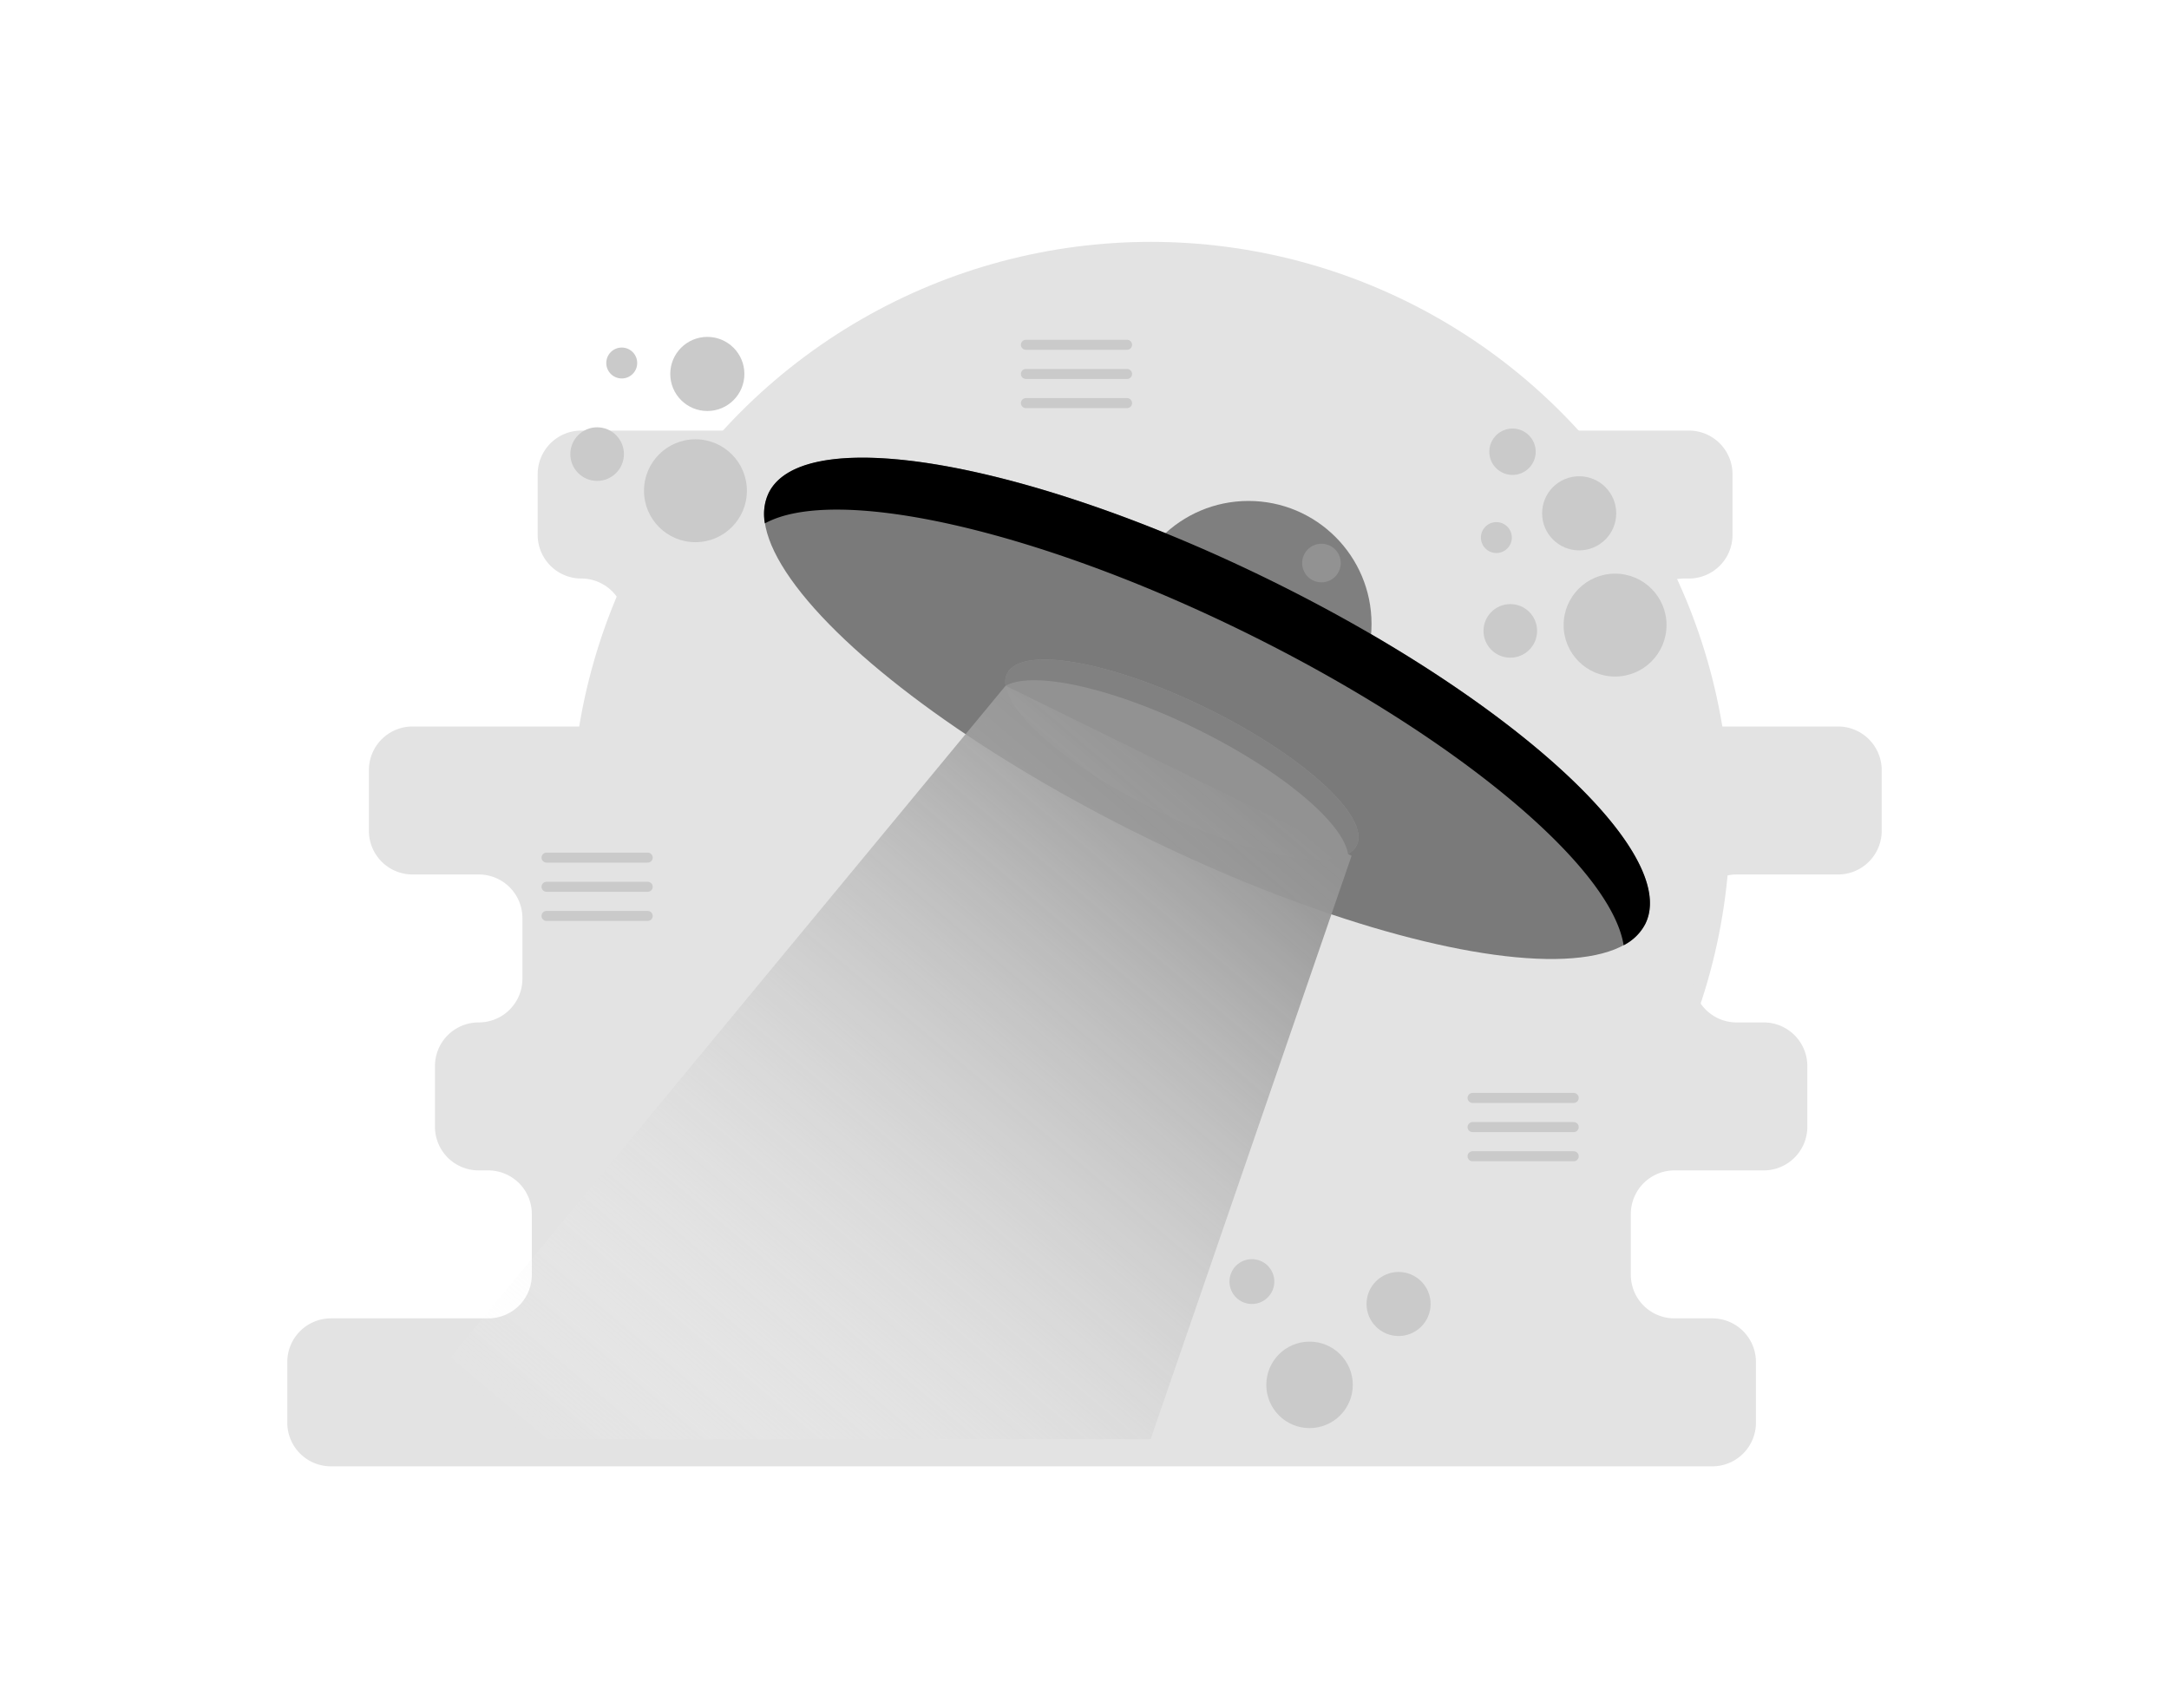 <svg xmlns="http://www.w3.org/2000/svg" data-name="Layer 1" viewBox="0 0 650 512" id="Pagelost"><defs><linearGradient id="a" x1="385.269" x2="197.929" y1="244.818" y2="466.678" gradientUnits="userSpaceOnUse"><stop offset="0" stop-color="#929292" class="stopColorf9ae2b svgShape"></stop><stop offset="1" stop-color="#ffffff" stop-opacity="0" class="stopColorffffff svgShape"></stop></linearGradient></defs><circle cx="344.862" cy="246.113" r="173.618" fill="#e3e3e3" class="colordbe8ec svgShape"></circle><path fill="#e3e3e3" d="M563.904,249.025V230.834a13.079,13.079,0,0,0-13.079-13.079h-46.166a13.079,13.079,0,0,1-13.079-13.079V186.484a13.079,13.079,0,0,1,13.079-13.079h1.458a13.079,13.079,0,0,0,13.079-13.079V142.134a13.079,13.079,0,0,0-13.079-13.079H174.209a13.079,13.079,0,0,0-13.079,13.079v18.191a13.079,13.079,0,0,0,13.079,13.079h0a13.079,13.079,0,0,1,13.079,13.079v18.191a13.079,13.079,0,0,1-13.079,13.079H123.63a13.079,13.079,0,0,0-13.079,13.079V249.025a13.079,13.079,0,0,0,13.079,13.079h19.847a13.079,13.079,0,0,1,13.079,13.079v18.191a13.079,13.079,0,0,1-13.079,13.079h-.048A13.079,13.079,0,0,0,130.349,319.534V337.725a13.079,13.079,0,0,0,13.079,13.079h2.871A13.079,13.079,0,0,1,159.379,363.884v18.191a13.079,13.079,0,0,1-13.079,13.079H99.175a13.079,13.079,0,0,0-13.079,13.079v18.191A13.079,13.079,0,0,0,99.175,439.505h413.963a13.079,13.079,0,0,0,13.079-13.079V408.234a13.079,13.079,0,0,0-13.079-13.079H501.798a13.079,13.079,0,0,1-13.079-13.079V363.884a13.079,13.079,0,0,1,13.079-13.079h26.74A13.079,13.079,0,0,0,541.617,337.725V319.534a13.079,13.079,0,0,0-13.079-13.079H520.426a13.079,13.079,0,0,1-13.079-13.079V275.184A13.079,13.079,0,0,1,520.426,262.104H550.825A13.079,13.079,0,0,0,563.904,249.025Z" class="colordbe8ec svgShape"></path><line x1="163.784" x2="194.105" y1="257.056" y2="257.056" fill="none" stroke="#cacaca" stroke-linecap="round" stroke-miterlimit="10" stroke-width="3" class="colorStrokeb9d4db svgStroke"></line><line x1="163.784" x2="194.105" y1="265.796" y2="265.796" fill="none" stroke="#cacaca" stroke-linecap="round" stroke-miterlimit="10" stroke-width="3" class="colorStrokeb9d4db svgStroke"></line><line x1="163.784" x2="194.105" y1="274.535" y2="274.535" fill="none" stroke="#cacaca" stroke-linecap="round" stroke-miterlimit="10" stroke-width="3" class="colorStrokeb9d4db svgStroke"></line><line x1="441.29" x2="471.61" y1="329.084" y2="329.084" fill="none" stroke="#cacaca" stroke-linecap="round" stroke-miterlimit="10" stroke-width="3" class="colorStrokeb9d4db svgStroke"></line><line x1="441.29" x2="471.61" y1="337.823" y2="337.823" fill="none" stroke="#cacaca" stroke-linecap="round" stroke-miterlimit="10" stroke-width="3" class="colorStrokeb9d4db svgStroke"></line><line x1="441.29" x2="471.61" y1="346.562" y2="346.562" fill="none" stroke="#cacaca" stroke-linecap="round" stroke-miterlimit="10" stroke-width="3" class="colorStrokeb9d4db svgStroke"></line><line x1="307.44" x2="337.76" y1="103.344" y2="103.344" fill="none" stroke="#cacaca" stroke-linecap="round" stroke-miterlimit="10" stroke-width="3" class="colorStrokeb9d4db svgStroke"></line><line x1="307.44" x2="337.76" y1="112.083" y2="112.083" fill="none" stroke="#cacaca" stroke-linecap="round" stroke-miterlimit="10" stroke-width="3" class="colorStrokeb9d4db svgStroke"></line><line x1="307.44" x2="337.76" y1="120.823" y2="120.823" fill="none" stroke="#cacaca" stroke-linecap="round" stroke-miterlimit="10" stroke-width="3" class="colorStrokeb9d4db svgStroke"></line><circle cx="392.443" cy="415.084" r="12.96" fill="#cacaca" class="colorb9d4db svgShape"></circle><circle cx="375.163" cy="384.124" r="6.72" fill="#cacaca" class="colorb9d4db svgShape"></circle><circle cx="419.121" cy="390.844" r="9.6" fill="#cacaca" class="colorb9d4db svgShape"></circle><circle cx="208.41" cy="147.091" r="15.42" fill="#cacaca" class="colorb9d4db svgShape"></circle><circle cx="178.945" cy="136.108" r="8.032" fill="#cacaca" class="colorb9d4db svgShape"></circle><circle cx="186.322" cy="108.805" r="4.633" fill="#cacaca" class="colorb9d4db svgShape"></circle><circle cx="211.97" cy="112.083" r="11.107" fill="#cacaca" class="colorb9d4db svgShape"></circle><circle cx="484.002" cy="187.359" r="15.42" fill="#cacaca" class="colorb9d4db svgShape"></circle><circle cx="452.605" cy="189.097" r="8.032" fill="#cacaca" class="colorb9d4db svgShape"></circle><circle cx="453.264" cy="135.399" r="6.952" fill="#cacaca" class="colorb9d4db svgShape"></circle><circle cx="448.429" cy="161.125" r="4.633" fill="#cacaca" class="colorb9d4db svgShape"></circle><circle cx="473.242" cy="153.856" r="11.107" fill="#cacaca" class="colorb9d4db svgShape"></circle><circle cx="374.151" cy="187.015" r="36.865" fill="#7f7f7f" class="colord62828 svgShape"></circle><circle cx="396.007" cy="168.761" r="5.783" fill="#929292" class="colorf9ae2b svgShape"></circle><ellipse cx="361.718" cy="212.316" fill="#7a7a7a" rx="42.828" ry="146.375" transform="rotate(-63.832 361.718 212.316)" class="color409cb5 svgShape"></ellipse><path fill="#000000" d="M372.955,189.448c63.439,31.172,109.909,70.34,113.612,93.881a14.992,14.992,0,0,0,6.523-6.46c10.431-21.229-39.93-67.34-112.485-102.991s-139.828-47.343-150.259-26.114a14.996,14.996,0,0,0-1.128,9.111C250.117,145.421,309.516,158.275,372.955,189.448Z" class="color3086a3 svgShape"></path><ellipse cx="354.187" cy="227.643" fill="#929292" rx="17.077" ry="58.364" transform="rotate(-63.832 354.187 227.643)" class="colorf9ae2b svgShape"></ellipse><path fill="#818181" d="M358.668,218.524c25.295,12.429,43.824,28.047,45.301,37.433a5.978,5.978,0,0,0,2.601-2.576c4.159-8.465-15.921-26.85-44.851-41.066s-55.754-18.877-59.913-10.413a5.979,5.979,0,0,0-.45,3.633C309.688,200.97,333.373,206.095,358.668,218.524Z" class="colorea9918 svgShape"></path><polygon fill="url(#a)" points="344.814 431.385 114.668 431.385 301.355 205.536 405.044 256.486 344.814 431.385"></polygon></svg>